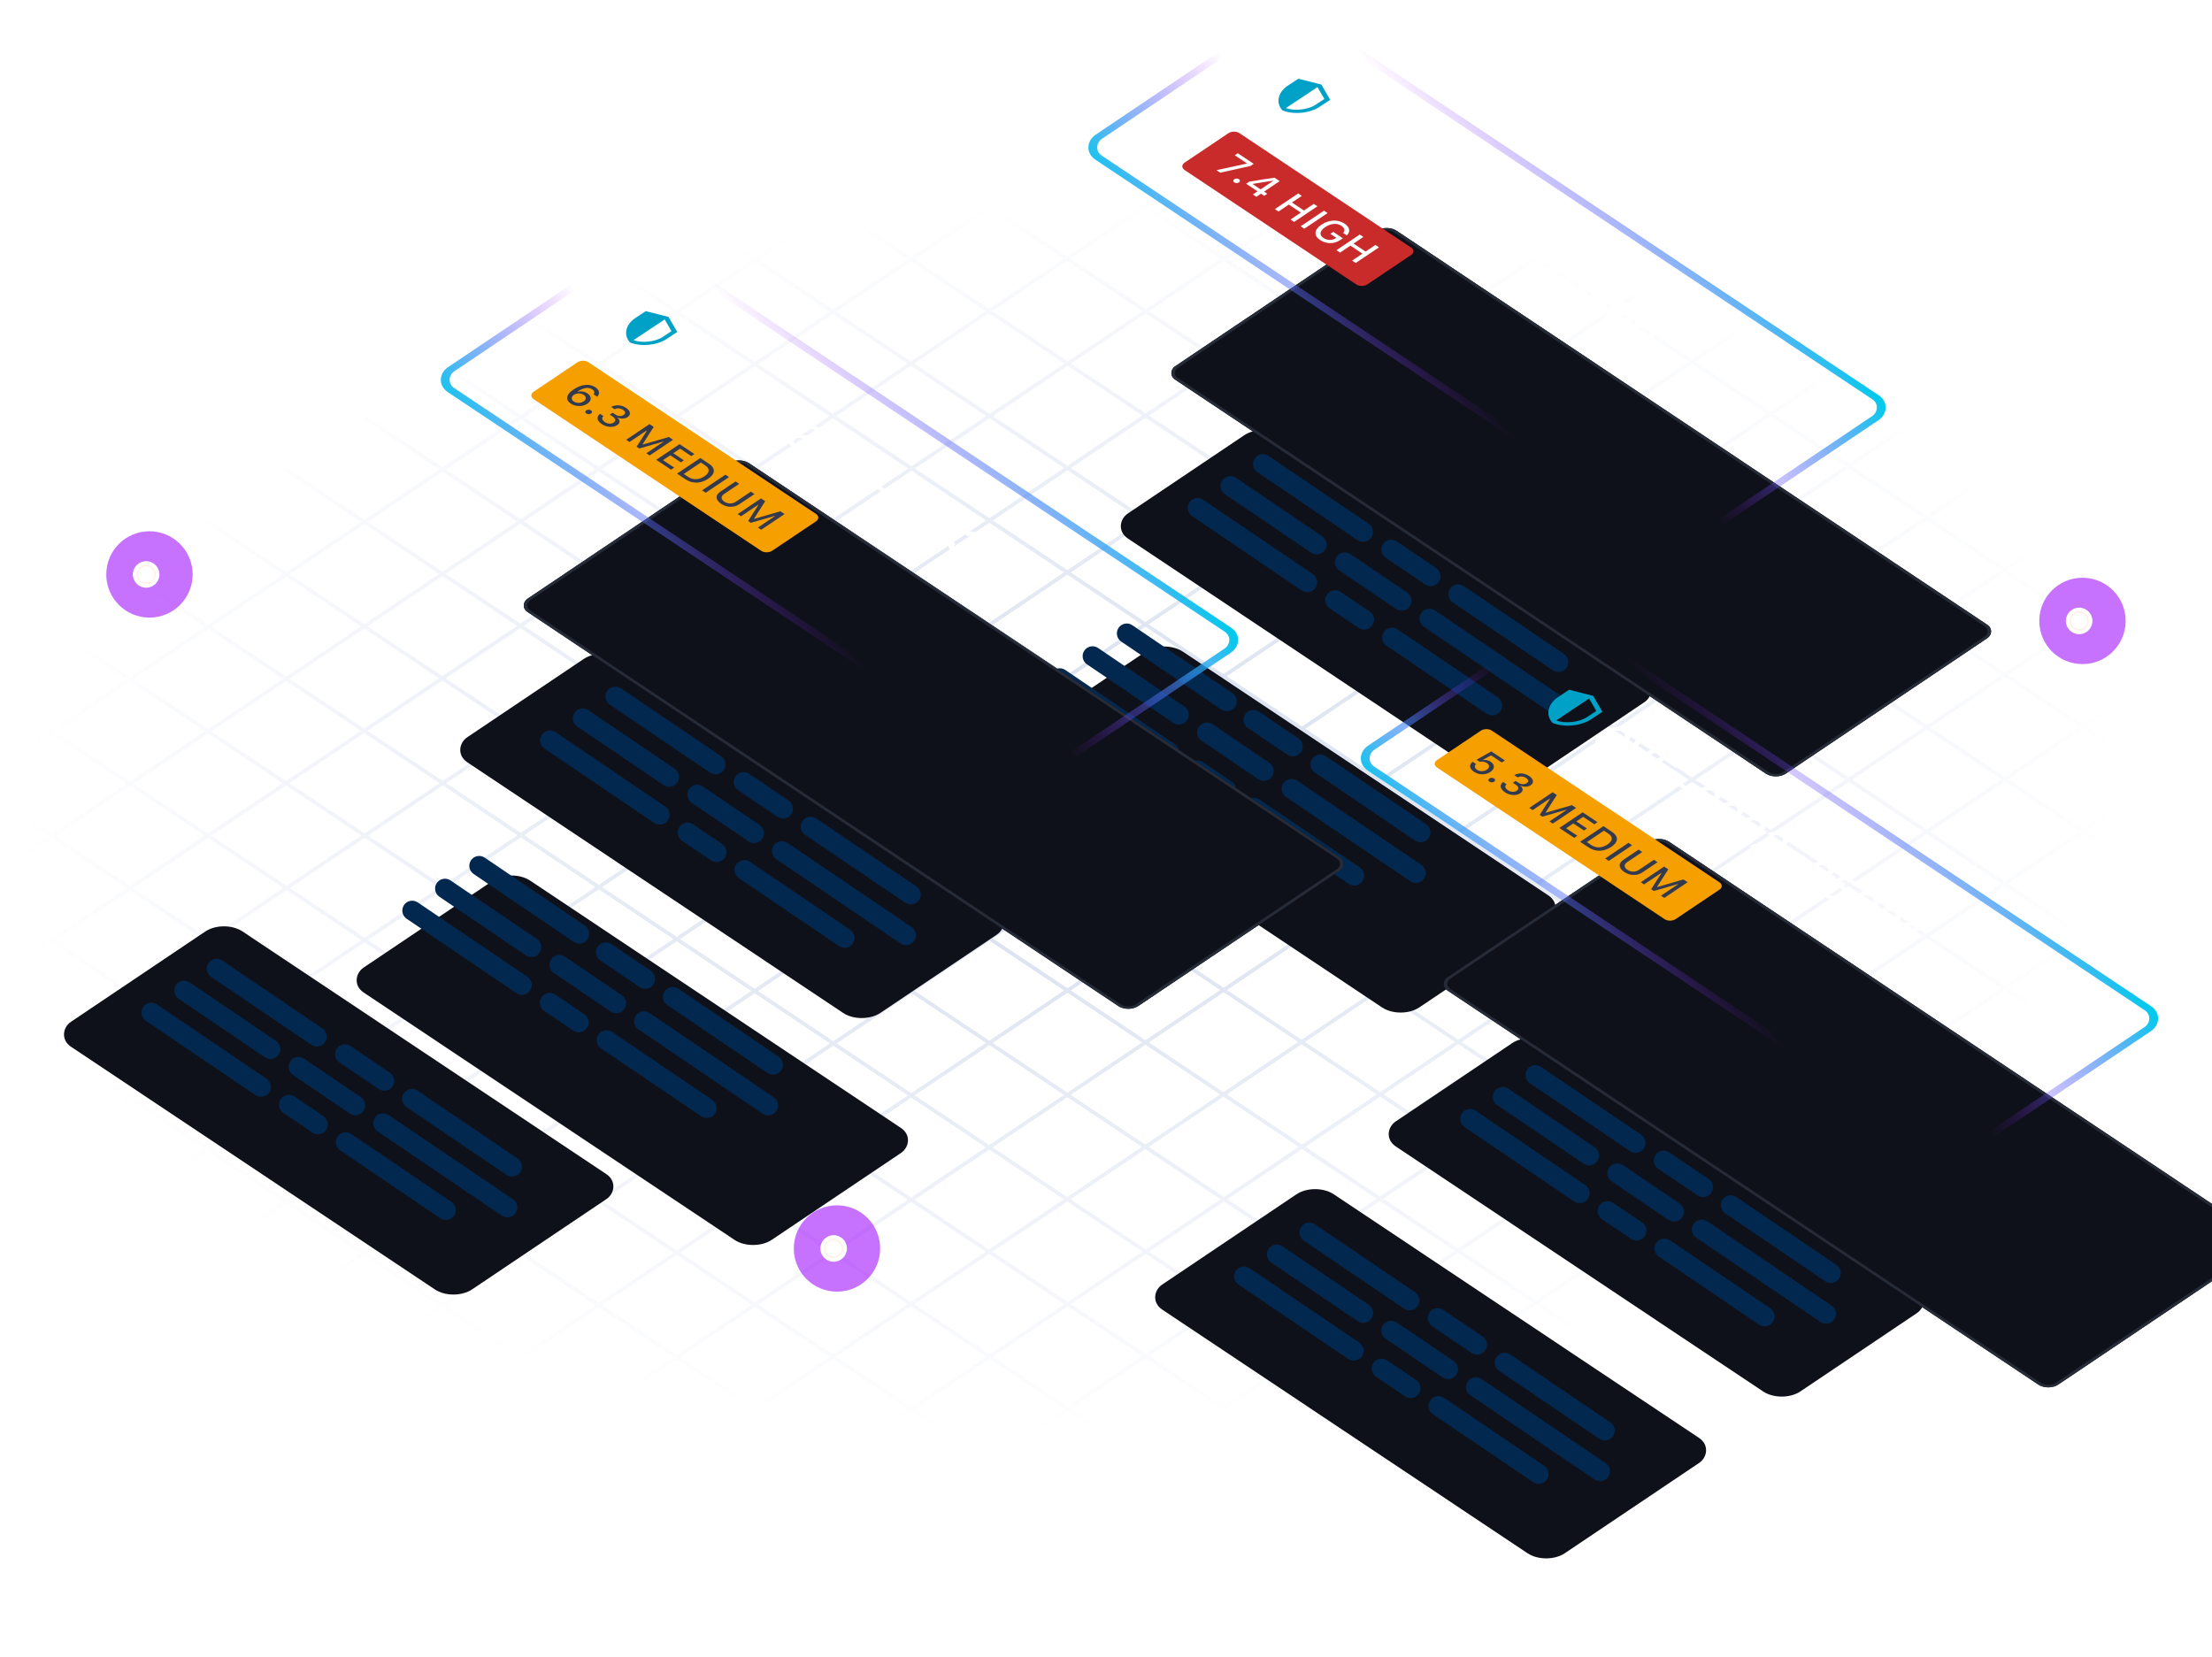<svg width="590" height="442" viewBox="0 0 590 442" fill="none" xmlns="http://www.w3.org/2000/svg">
<g clip-path="url(#clip0_252_3793)">
<path d="M323.307 -12.602L-108.38 277.3M344.102 1.26L-87.585 291.161M364.898 15.121L-66.79 305.023M385.872 29.103L-45.815 319.004M406.667 42.964L-25.02 332.866M427.462 56.826L-4.225 346.728M448.258 70.688L16.571 360.589M469.053 84.549L37.366 374.451M490.027 98.53L58.34 388.432M510.823 112.392L79.136 402.294M531.618 126.254L99.931 416.155M552.413 140.116L120.726 430.017M573.388 154.097L141.701 443.998M594.183 167.959L162.496 457.86M614.978 181.82L183.291 471.722M635.773 195.682L204.086 485.584M656.568 209.544L224.881 499.445M677.543 223.525L245.856 513.426M698.337 237.386L266.65 527.287M719.135 251.25L287.448 541.151M-111.249 251.18L326.167 542.753M-90.414 237.188L347.001 528.761M-69.581 223.197L367.835 514.77M-48.748 209.207L388.668 500.78M-27.915 195.216L409.502 486.789M-7.081 181.225L430.335 472.798M13.752 167.235L451.168 458.808M34.585 153.244L472.001 444.817M55.419 139.253L492.835 430.826M76.252 125.263L513.668 416.836M97.085 111.272L534.501 402.845M117.918 97.281L555.334 388.854M138.752 83.29L576.168 374.864M159.585 69.3L597.001 360.873M180.418 55.309L617.834 346.882M201.251 41.318L638.667 332.891M222.085 27.328L659.501 318.901M242.918 13.337L680.334 304.91M263.751 -0.654L701.167 290.919M284.584 -14.644L722 276.929" stroke="url(#paint0_radial_252_3793)" stroke-opacity="0.5"/>
<g filter="url(#filter0_d_252_3793)">
<g filter="url(#filter1_d_252_3793)">
<rect width="128.3" height="49.395" rx="6" transform="matrix(0.832 0.555 -0.83 0.558 327.843 90.762)" fill="#0F111A"/>
</g>
<path d="M325.68 104.312C326.497 103.108 328.136 102.794 329.341 103.611L356.063 121.734C357.267 122.551 357.582 124.19 356.764 125.395C355.947 126.599 354.308 126.913 353.103 126.096L326.382 107.973C325.177 107.156 324.863 105.517 325.68 104.312Z" fill="#03284F"/>
<path d="M359.906 127.127C360.723 125.923 362.362 125.608 363.567 126.426L374.066 133.546C375.271 134.363 375.585 136.002 374.768 137.207C373.95 138.411 372.311 138.725 371.107 137.908L360.608 130.788C359.403 129.971 359.089 128.332 359.906 127.127Z" fill="#03284F"/>
<path d="M377.768 139.034C378.585 137.829 380.225 137.515 381.429 138.332L408.151 156.455C409.356 157.272 409.67 158.911 408.853 160.116C408.036 161.32 406.397 161.635 405.192 160.818L378.47 142.694C377.265 141.877 376.951 140.238 377.768 139.034Z" fill="#03284F"/>
<path d="M316.987 110.15C317.804 108.945 319.443 108.631 320.648 109.448L343.7 125.082C344.905 125.9 345.219 127.538 344.402 128.743C343.584 129.948 341.945 130.262 340.741 129.445L317.689 113.81C316.484 112.993 316.17 111.354 316.987 110.15Z" fill="#03284F"/>
<path d="M347.511 130.497C348.328 129.292 349.967 128.978 351.172 129.795L366.331 140.076C367.536 140.893 367.85 142.532 367.033 143.737C366.216 144.941 364.577 145.255 363.372 144.438L348.213 134.157C347.008 133.34 346.694 131.701 347.511 130.497Z" fill="#03284F"/>
<path d="M370.074 145.537C370.892 144.332 372.531 144.018 373.735 144.835L406.884 167.317C408.089 168.135 408.403 169.773 407.586 170.978C406.769 172.183 405.13 172.497 403.925 171.68L370.776 149.197C369.571 148.38 369.257 146.741 370.074 145.537Z" fill="#03284F"/>
<path d="M308.249 116.018C309.067 114.813 310.706 114.499 311.91 115.316L341.168 135.159C342.373 135.976 342.687 137.615 341.87 138.82C341.053 140.024 339.413 140.338 338.209 139.521L308.951 119.678C307.746 118.861 307.432 117.222 308.249 116.018Z" fill="#03284F"/>
<path d="M344.94 140.6C345.757 139.395 347.396 139.081 348.601 139.898L356.341 145.148C357.546 145.965 357.86 147.604 357.043 148.808C356.225 150.013 354.586 150.327 353.382 149.51L345.641 144.261C344.437 143.444 344.123 141.805 344.94 140.6Z" fill="#03284F"/>
<path d="M360.102 150.596C360.919 149.392 362.558 149.078 363.763 149.895L390.485 168.018C391.689 168.835 392.004 170.474 391.186 171.679C390.369 172.883 388.73 173.197 387.525 172.38L360.803 154.257C359.599 153.44 359.284 151.801 360.102 150.596Z" fill="#03284F"/>
</g>
<g filter="url(#filter2_d_252_3793)">
<g filter="url(#filter3_d_252_3793)">
<rect width="129.201" height="53.499" rx="6" transform="matrix(0.832 0.555 -0.83 0.558 276.523 124.51)" fill="#0F111A"/>
</g>
<path d="M273.353 139.485C274.17 138.28 275.809 137.966 277.014 138.783L303.736 156.907C304.94 157.724 305.254 159.363 304.437 160.567C303.62 161.772 301.981 162.086 300.776 161.269L274.054 143.146C272.85 142.329 272.535 140.69 273.353 139.485Z" fill="#03284F"/>
<path d="M307.142 162.536C307.959 161.331 309.598 161.017 310.803 161.834L321.302 168.954C322.506 169.772 322.82 171.41 322.003 172.615C321.186 173.82 319.547 174.134 318.342 173.317L307.843 166.196C306.639 165.379 306.325 163.74 307.142 162.536Z" fill="#03284F"/>
<path d="M325.004 174.442C325.821 173.238 327.46 172.924 328.665 173.741L355.387 191.864C356.592 192.681 356.906 194.32 356.089 195.525C355.271 196.729 353.632 197.043 352.428 196.226L325.706 178.103C324.501 177.286 324.187 175.647 325.004 174.442Z" fill="#03284F"/>
<path d="M264.223 145.559C265.04 144.354 266.679 144.04 267.884 144.857L290.936 160.491C292.141 161.308 292.455 162.947 291.638 164.152C290.82 165.356 289.181 165.67 287.977 164.853L264.925 149.219C263.72 148.402 263.406 146.763 264.223 145.559Z" fill="#03284F"/>
<path d="M294.747 165.905C295.564 164.701 297.203 164.387 298.408 165.204L313.567 175.485C314.772 176.302 315.086 177.941 314.269 179.145C313.452 180.35 311.812 180.664 310.608 179.847L295.449 169.566C294.244 168.749 293.93 167.11 294.747 165.905Z" fill="#03284F"/>
<path d="M317.31 180.946C318.127 179.741 319.766 179.427 320.971 180.244L354.12 202.726C355.324 203.543 355.638 205.182 354.821 206.387C354.004 207.591 352.365 207.905 351.16 207.088L318.011 184.606C316.807 183.789 316.492 182.15 317.31 180.946Z" fill="#03284F"/>
<path d="M255.485 151.426C256.302 150.222 257.942 149.907 259.146 150.725L288.404 170.568C289.609 171.385 289.923 173.024 289.106 174.228C288.288 175.433 286.649 175.747 285.445 174.93L256.187 155.087C254.982 154.27 254.668 152.631 255.485 151.426Z" fill="#03284F"/>
<path d="M292.175 176.009C292.992 174.804 294.631 174.49 295.836 175.307L303.576 180.557C304.781 181.374 305.095 183.013 304.278 184.217C303.461 185.422 301.822 185.736 300.617 184.919L292.877 179.669C291.672 178.852 291.358 177.213 292.175 176.009Z" fill="#03284F"/>
<path d="M307.337 186.005C308.154 184.8 309.794 184.486 310.998 185.303L337.72 203.427C338.925 204.244 339.239 205.883 338.422 207.087C337.605 208.292 335.966 208.606 334.761 207.789L308.039 189.666C306.834 188.849 306.52 187.21 307.337 186.005Z" fill="#03284F"/>
</g>
<g filter="url(#filter4_dd_252_3793)">
<rect width="195.779" height="71.161" rx="3.188" transform="matrix(0.832 0.555 -0.83 0.558 344.844 5.786)" fill="#0F111A"/>
<rect x="0.001" y="0.443" width="194.982" height="70.364" rx="2.79" transform="matrix(0.832 0.555 -0.83 0.558 345.212 5.982)" stroke="#262B38" stroke-width="0.797"/>
</g>
<rect x="0.002" y="1.112" width="192.317" height="66.846" rx="5" transform="matrix(0.832 0.555 -0.83 0.558 345.292 1.377)" stroke="url(#paint1_linear_252_3793)" stroke-width="2"/>
<path d="M327.655 35.533C328.467 34.987 329.786 34.985 330.6 35.528L376.382 66.045C377.197 66.588 377.198 67.47 376.386 68.016L364.691 75.869C363.879 76.415 362.56 76.417 361.746 75.874L315.964 45.357C315.15 44.814 315.148 43.932 315.961 43.386L327.655 35.533Z" fill="#C92A2A"/>
<path d="M324.456 45.395L325.471 46.072L333.565 44.265L334.401 43.704L330.156 40.874L329.341 41.421L332.606 43.597L332.538 43.644L324.456 45.395Z" fill="white"/>
<path d="M329.214 48.653C329.573 48.892 330.121 48.889 330.47 48.654C330.823 48.417 330.827 48.05 330.468 47.811C330.11 47.572 329.558 47.573 329.204 47.811C328.855 48.045 328.856 48.414 329.214 48.653Z" fill="white"/>
<path d="M334.175 51.874L335.108 52.496L336.345 51.665L337.204 52.238L338.023 51.688L337.163 51.115L341.326 48.32L339.948 47.402C337.8 47.694 335.415 48.07 333.19 48.467L332.371 49.017L335.412 51.043L334.175 51.874ZM334.101 49.097L334.162 49.057C335.891 48.751 337.862 48.444 339.536 48.216L339.592 48.254L336.226 50.514L334.101 49.097Z" fill="white"/>
<path d="M340.042 55.784L341.009 56.429L343.763 54.58L346.963 56.713L344.21 58.562L345.173 59.205L351.391 55.029L350.427 54.387L347.799 56.152L344.599 54.019L347.227 52.254L346.26 51.609L340.042 55.784Z" fill="white"/>
<path d="M346.92 60.37L347.888 61.014L354.106 56.839L353.138 56.194L346.92 60.37Z" fill="white"/>
<path d="M352.111 64.031C353.743 65.119 355.823 65.139 357.4 64.08L358.171 63.562L355.614 61.857L354.834 62.381L356.437 63.449L356.299 63.542C355.334 64.178 353.996 64.146 352.977 63.467C351.806 62.687 351.994 61.578 353.481 60.58L353.49 60.574C354.955 59.59 356.615 59.451 357.768 60.22C358.624 60.79 358.806 61.465 358.294 62.11L358.264 62.147L359.231 62.792L359.265 62.757C360.243 61.8 360.038 60.591 358.622 59.647C356.877 58.484 354.47 58.592 352.496 59.917L352.488 59.923C350.488 61.266 350.344 62.854 352.111 64.031Z" fill="white"/>
<path d="M356.471 66.736L357.439 67.381L360.192 65.531L363.392 67.665L360.639 69.514L361.602 70.156L367.82 65.98L366.857 65.338L364.228 67.103L361.028 64.97L363.656 63.205L362.689 62.56L356.471 66.736Z" fill="white"/>
<g filter="url(#filter5_d_252_3793)">
<g filter="url(#filter6_d_252_3793)">
<rect width="132.472" height="49.395" rx="6" transform="matrix(0.832 0.555 -0.83 0.558 151.649 150.452)" fill="#0F111A"/>
</g>
<path d="M152.957 166.317C153.775 165.112 155.414 164.798 156.618 165.615L183.34 183.739C184.545 184.556 184.859 186.194 184.042 187.399C183.225 188.604 181.586 188.918 180.381 188.101L153.659 169.977C152.454 169.16 152.14 167.521 152.957 166.317Z" fill="#03284F"/>
<path d="M187.184 189.132C188.001 187.927 189.64 187.613 190.845 188.43L201.343 195.55C202.548 196.367 202.862 198.006 202.045 199.211C201.228 200.416 199.589 200.73 198.384 199.913L187.885 192.792C186.681 191.975 186.366 190.336 187.184 189.132Z" fill="#03284F"/>
<path d="M205.046 201.038C205.863 199.833 207.502 199.519 208.707 200.336L235.429 218.46C236.633 219.277 236.948 220.916 236.13 222.12C235.313 223.325 233.674 223.639 232.469 222.822L205.748 204.699C204.543 203.882 204.229 202.243 205.046 201.038Z" fill="#03284F"/>
<path d="M144.265 172.154C145.082 170.95 146.721 170.636 147.926 171.453L170.978 187.087C172.182 187.904 172.496 189.543 171.679 190.747C170.862 191.952 169.223 192.266 168.018 191.449L144.966 175.815C143.762 174.998 143.447 173.359 144.265 172.154Z" fill="#03284F"/>
<path d="M174.789 192.501C175.606 191.297 177.245 190.982 178.45 191.8L193.609 202.081C194.813 202.898 195.128 204.537 194.31 205.741C193.493 206.946 191.854 207.26 190.649 206.443L175.491 196.162C174.286 195.345 173.972 193.706 174.789 192.501Z" fill="#03284F"/>
<path d="M197.352 207.541C198.169 206.337 199.808 206.022 201.013 206.84L234.162 229.322C235.367 230.139 235.681 231.778 234.864 232.982C234.046 234.187 232.407 234.501 231.203 233.684L198.054 211.202C196.849 210.385 196.535 208.746 197.352 207.541Z" fill="#03284F"/>
<path d="M135.527 178.022C136.344 176.817 137.983 176.503 139.188 177.32L168.446 197.163C169.65 197.98 169.965 199.619 169.147 200.824C168.33 202.029 166.691 202.343 165.486 201.526L136.229 181.682C135.024 180.865 134.71 179.227 135.527 178.022Z" fill="#03284F"/>
<path d="M172.217 202.604C173.034 201.4 174.674 201.086 175.878 201.903L183.618 207.152C184.823 207.969 185.137 209.608 184.32 210.813C183.503 212.017 181.864 212.332 180.659 211.514L172.919 206.265C171.714 205.448 171.4 203.809 172.217 202.604Z" fill="#03284F"/>
<path d="M187.379 212.601C188.196 211.396 189.836 211.082 191.04 211.899L217.762 230.022C218.967 230.84 219.281 232.478 218.464 233.683C217.647 234.888 216.008 235.202 214.803 234.385L188.081 216.261C186.876 215.444 186.562 213.805 187.379 212.601Z" fill="#03284F"/>
</g>
<g filter="url(#filter7_d_252_3793)">
<g filter="url(#filter8_d_252_3793)">
<rect width="130.853" height="53.499" rx="6" transform="matrix(0.832 0.555 -0.83 0.558 102.426 185.598)" fill="#0F111A"/>
</g>
<path d="M100.63 201.489C101.447 200.285 103.086 199.97 104.291 200.788L131.013 218.911C132.218 219.728 132.532 221.367 131.715 222.571C130.898 223.776 129.259 224.09 128.054 223.273L101.332 205.15C100.127 204.333 99.813 202.694 100.63 201.489Z" fill="#03284F"/>
<path d="M134.419 224.54C135.236 223.335 136.876 223.021 138.08 223.838L148.579 230.959C149.784 231.776 150.098 233.415 149.281 234.619C148.464 235.824 146.825 236.138 145.62 235.321L135.121 228.2C133.916 227.383 133.602 225.744 134.419 224.54Z" fill="#03284F"/>
<path d="M152.282 236.446C153.099 235.242 154.738 234.928 155.943 235.745L182.664 253.868C183.869 254.685 184.183 256.324 183.366 257.529C182.549 258.733 180.91 259.047 179.705 258.23L152.983 240.107C151.778 239.29 151.464 237.651 152.282 236.446Z" fill="#03284F"/>
<path d="M91.501 207.563C92.318 206.358 93.957 206.044 95.162 206.861L118.213 222.495C119.418 223.312 119.732 224.951 118.915 226.156C118.098 227.36 116.459 227.675 115.254 226.857L92.202 211.223C90.998 210.406 90.683 208.767 91.501 207.563Z" fill="#03284F"/>
<path d="M122.025 227.91C122.842 226.705 124.481 226.391 125.686 227.208L140.845 237.489C142.049 238.306 142.363 239.945 141.546 241.15C140.729 242.354 139.09 242.668 137.885 241.851L122.726 231.57C121.522 230.753 121.208 229.114 122.025 227.91Z" fill="#03284F"/>
<path d="M144.587 242.95C145.404 241.745 147.043 241.431 148.248 242.248L181.397 264.73C182.602 265.547 182.916 267.186 182.099 268.391C181.282 269.595 179.643 269.91 178.438 269.093L145.289 246.61C144.084 245.793 143.77 244.154 144.587 242.95Z" fill="#03284F"/>
<path d="M82.763 213.43C83.58 212.226 85.219 211.912 86.424 212.729L115.681 232.572C116.886 233.389 117.2 235.028 116.383 236.232C115.566 237.437 113.927 237.751 112.722 236.934L83.465 217.091C82.26 216.274 81.946 214.635 82.763 213.43Z" fill="#03284F"/>
<path d="M119.453 238.013C120.27 236.808 121.909 236.494 123.114 237.311L130.854 242.561C132.059 243.378 132.373 245.017 131.556 246.221C130.738 247.426 129.099 247.74 127.895 246.923L120.154 241.673C118.95 240.856 118.635 239.217 119.453 238.013Z" fill="#03284F"/>
<path d="M134.615 248.009C135.432 246.805 137.071 246.49 138.276 247.308L164.998 265.431C166.202 266.248 166.517 267.887 165.699 269.091C164.882 270.296 163.243 270.61 162.038 269.793L135.317 251.67C134.112 250.853 133.798 249.214 134.615 248.009Z" fill="#03284F"/>
</g>
<g filter="url(#filter9_d_252_3793)">
<g filter="url(#filter10_d_252_3793)">
<rect width="128.613" height="55.122" rx="6" transform="matrix(0.832 0.555 -0.83 0.558 50.712 223.157)" fill="#0F111A"/>
</g>
<path d="M46.611 238.928C47.428 237.723 49.067 237.409 50.272 238.226L76.994 256.35C78.199 257.167 78.513 258.806 77.696 260.01C76.878 261.215 75.239 261.529 74.034 260.712L47.313 242.588C46.108 241.771 45.794 240.133 46.611 238.928Z" fill="#03284F"/>
<path d="M80.838 261.743C81.655 260.538 83.294 260.224 84.499 261.041L94.998 268.161C96.202 268.979 96.516 270.617 95.699 271.822C94.882 273.027 93.243 273.341 92.038 272.524L81.54 265.403C80.335 264.586 80.021 262.947 80.838 261.743Z" fill="#03284F"/>
<path d="M98.7 273.649C99.517 272.445 101.156 272.13 102.361 272.947L129.083 291.071C130.288 291.888 130.602 293.527 129.785 294.731C128.967 295.936 127.328 296.25 126.124 295.433L99.402 277.31C98.197 276.493 97.883 274.854 98.7 273.649Z" fill="#03284F"/>
<path d="M37.918 244.766C38.735 243.561 40.374 243.247 41.579 244.064L64.631 259.698C65.836 260.515 66.15 262.154 65.333 263.359C64.516 264.563 62.877 264.877 61.672 264.06L38.62 248.426C37.415 247.609 37.101 245.97 37.918 244.766Z" fill="#03284F"/>
<path d="M68.442 265.112C69.26 263.908 70.899 263.594 72.103 264.411L87.262 274.692C88.467 275.509 88.781 277.148 87.964 278.352C87.147 279.557 85.508 279.871 84.303 279.054L69.144 268.773C67.939 267.956 67.625 266.317 68.442 265.112Z" fill="#03284F"/>
<path d="M91.006 280.153C91.823 278.948 93.462 278.634 94.667 279.451L127.816 301.933C129.02 302.75 129.335 304.389 128.517 305.594C127.7 306.798 126.061 307.112 124.856 306.295L91.707 283.813C90.503 282.996 90.188 281.357 91.006 280.153Z" fill="#03284F"/>
<path d="M29.18 250.633C29.998 249.429 31.637 249.115 32.842 249.932L62.099 269.775C63.304 270.592 63.618 272.231 62.801 273.435C61.984 274.64 60.345 274.954 59.14 274.137L29.882 254.294C28.677 253.477 28.363 251.838 29.18 250.633Z" fill="#03284F"/>
<path d="M65.871 275.216C66.688 274.011 68.328 273.697 69.532 274.514L77.272 279.764C78.477 280.581 78.791 282.22 77.974 283.424C77.157 284.629 75.518 284.943 74.313 284.126L66.573 278.876C65.368 278.059 65.054 276.42 65.871 275.216Z" fill="#03284F"/>
<path d="M81.033 285.212C81.85 284.007 83.49 283.693 84.694 284.51L111.416 302.634C112.621 303.451 112.935 305.09 112.118 306.294C111.301 307.499 109.662 307.813 108.457 306.996L81.735 288.872C80.53 288.055 80.216 286.416 81.033 285.212Z" fill="#03284F"/>
</g>
<g filter="url(#filter11_dd_252_3793)">
<rect width="195.779" height="71.161" rx="3.188" transform="matrix(0.832 0.555 -0.83 0.558 172.121 67.79)" fill="#0F111A"/>
<rect x="0.001" y="0.443" width="194.982" height="70.364" rx="2.79" transform="matrix(0.832 0.555 -0.83 0.558 172.49 67.986)" stroke="#262B38" stroke-width="0.797"/>
</g>
<path d="M154.021 96.651C154.833 96.106 156.152 96.103 156.966 96.646L217.653 137.099C218.468 137.642 218.469 138.524 217.657 139.069L205.962 146.923C205.15 147.468 203.831 147.471 203.017 146.928L142.33 106.475C141.516 105.932 141.514 105.05 142.327 104.505L154.021 96.651Z" fill="#F59F00"/>
<path d="M152.23 107.654C153.539 108.526 155.398 108.543 156.648 107.704L156.656 107.698C157.846 106.9 157.874 105.742 156.686 104.95C155.835 104.383 154.83 104.307 154.101 104.49L154.019 104.436C154.067 104.404 154.114 104.372 154.166 104.343C155.454 103.541 156.912 103.146 157.961 103.846C158.549 104.237 158.653 104.71 158.352 105.144L158.326 105.184L159.285 105.823L159.328 105.783C160.06 105.014 159.885 104.033 158.784 103.299C157.242 102.271 155.081 102.491 152.979 103.903L152.97 103.909C150.682 105.446 150.978 106.819 152.23 107.654ZM153.076 105.323L153.08 105.32C153.83 104.817 154.943 104.832 155.69 105.33C156.446 105.834 156.439 106.567 155.676 107.079L155.667 107.085C154.922 107.586 153.761 107.591 153.032 107.104C152.297 106.615 152.318 105.833 153.076 105.323Z" fill="#343A4D"/>
<path d="M156.388 110.31C156.746 110.549 157.294 110.545 157.643 110.311C157.996 110.073 158 109.707 157.641 109.468C157.283 109.229 156.731 109.23 156.377 109.467C156.028 109.702 156.029 110.071 156.388 110.31Z" fill="#343A4D"/>
<path d="M160.524 113.136C161.845 114.017 163.55 114.127 164.618 113.409L164.627 113.403C165.497 112.819 165.436 112.04 164.602 111.374L164.623 111.36C165.543 111.76 166.613 111.781 167.384 111.263L167.393 111.257C168.354 110.612 168.205 109.625 166.966 108.799C165.748 107.987 164.225 107.9 163.083 108.54L163.031 108.569L163.938 109.173L163.985 109.147C164.632 108.794 165.482 108.87 166.173 109.331C166.877 109.8 166.93 110.308 166.326 110.713L166.318 110.719C165.74 111.107 164.839 111.065 164.126 110.59L163.396 110.104L162.646 110.607L163.406 111.114C164.236 111.667 164.353 112.27 163.651 112.741L163.642 112.747C163.03 113.158 162.09 113.102 161.33 112.595C160.556 112.08 160.43 111.465 160.934 111.046L160.973 111.014L160.049 110.398L160.001 110.436C159.054 111.182 159.194 112.25 160.524 113.136Z" fill="#343A4D"/>
<path d="M167.025 117.314L167.906 117.901L172.469 114.837L172.538 114.883L169.802 119.165L170.519 119.643L176.914 117.799L176.978 117.843L172.415 120.907L173.296 121.494L179.514 117.319L178.4 116.576L171.453 118.582L171.384 118.536L174.357 113.881L173.243 113.138L167.025 117.314Z" fill="#343A4D"/>
<path d="M175.044 122.659L179 125.297L179.832 124.738L176.843 122.746L178.778 121.446L181.607 123.332L182.408 122.794L179.579 120.908L181.398 119.687L184.386 121.679L185.218 121.121L181.262 118.484L175.044 122.659Z" fill="#343A4D"/>
<path d="M180.584 126.352L182.834 127.852C184.691 129.09 186.913 129.037 188.886 127.712L188.895 127.706C190.847 126.395 190.9 124.909 189.052 123.676L186.802 122.176L180.584 126.352ZM182.383 126.438L186.937 123.38L188.112 124.163C189.403 125.024 189.328 126.098 187.897 127.058L187.888 127.064C186.445 128.033 184.862 128.091 183.557 127.222L182.383 126.438Z" fill="#343A4D"/>
<path d="M187.264 130.805L188.231 131.45L194.449 127.274L193.482 126.629L187.264 130.805Z" fill="#343A4D"/>
<path d="M192.346 134.394C193.914 135.439 195.795 135.454 197.161 134.536L201.237 131.799L200.27 131.154L196.266 133.842C195.366 134.447 194.192 134.484 193.199 133.821C192.206 133.159 192.252 132.371 193.152 131.766L197.156 129.078L196.188 128.433L192.112 131.171C190.746 132.088 190.782 133.352 192.346 134.394Z" fill="#343A4D"/>
<path d="M196.762 137.137L197.644 137.724L202.207 134.659L202.276 134.705L199.54 138.988L200.256 139.466L206.651 137.622L206.716 137.665L202.152 140.729L203.034 141.317L209.252 137.141L208.137 136.398L201.191 138.405L201.122 138.359L204.095 133.704L202.98 132.961L196.762 137.137Z" fill="#343A4D"/>
<rect x="0.002" y="1.112" width="192.317" height="66.846" rx="5" transform="matrix(0.832 0.555 -0.83 0.558 172.569 63.381)" stroke="url(#paint2_linear_252_3793)" stroke-width="2"/>
<path d="M177.844 90.411C175.257 92.131 171.044 92.556 168.045 91.355C166.222 89.373 166.847 86.58 169.434 84.86L172.231 83L178.301 84.536L180.642 88.551L177.844 90.411ZM168.978 90.735C171.196 91.582 174.794 91.201 176.807 89.862L179.101 88.337L177.285 85.211L168.978 90.735Z" fill="#00A1C7"/>
<path d="M181.542 98.036C180.57 97.394 180.719 96.624 181.971 95.792L183.325 94.891C184.577 94.059 185.738 93.957 186.696 94.59C187.484 95.11 187.441 95.853 186.578 96.453L187.769 97.24C189.336 96.172 189.334 94.93 187.773 93.899C186.071 92.776 183.982 92.844 182.109 94.089L180.755 94.989C178.882 96.235 178.787 97.619 180.489 98.742C182.021 99.754 183.955 99.776 185.445 98.785L184.253 97.999C183.384 98.557 182.355 98.572 181.542 98.036Z" fill="white"/>
<path d="M187.913 101.829L187.864 101.797L192.044 96.904L190.789 96.076L185.951 102.161L187.303 103.053L196.47 99.826L195.293 99.049L187.913 101.829Z" fill="white"/>
<path d="M196.07 107.483L192.933 105.412L194.981 104.051L197.938 106.002L198.894 105.367L195.937 103.415L197.887 102.118L201.025 104.188L202.048 103.508L197.734 100.66L190.732 105.316L195.046 108.164L196.07 107.483Z" fill="white"/>
<path d="M204.116 110.704L205.135 110.026L199.989 106.63L198.97 107.307L204.116 110.704Z" fill="white"/>
<path d="M207.642 109.919L207.613 109.938L208.717 110.667L208.751 110.644C209.483 110.157 210.465 110.155 211.209 110.647C211.938 111.128 211.983 111.736 211.314 112.182C210.809 112.517 210.202 112.605 208.297 112.641L203.566 112.713L202.755 113.252L207.502 116.385L208.502 115.72L205.375 113.656L205.462 113.598L208.454 113.574C210.782 113.56 211.782 113.391 212.529 112.894C213.723 112.1 213.595 110.942 212.209 110.027C210.813 109.106 208.937 109.057 207.642 109.919Z" fill="white"/>
<path d="M211.112 118.966C212.731 120.035 214.951 119.764 217.295 118.206C219.634 116.651 220.034 115.179 218.415 114.11C216.79 113.038 214.57 113.309 212.232 114.864C209.888 116.423 209.487 117.894 211.112 118.966ZM213.384 115.625C215.121 114.47 216.535 114.168 217.434 114.762C218.028 115.154 218.034 115.698 217.457 116.358L212.977 115.909C213.103 115.819 213.239 115.722 213.384 115.625ZM212.092 118.315C211.494 117.92 211.493 117.379 212.065 116.722L216.545 117.164C216.419 117.255 216.283 117.352 216.142 117.445C214.4 118.604 212.987 118.905 212.092 118.315Z" fill="white"/>
<path d="M219.957 118.047L219.928 118.066L221.032 118.795L221.066 118.772C221.798 118.285 222.78 118.284 223.524 118.775C224.253 119.256 224.298 119.864 223.629 120.31C223.124 120.645 222.517 120.733 220.612 120.769L215.881 120.841L215.07 121.38L219.817 124.513L220.817 123.848L217.69 121.784L217.777 121.726L220.77 121.702C223.097 121.688 224.097 121.519 224.844 121.022C226.038 120.228 225.91 119.07 224.524 118.155C223.128 117.234 221.252 117.185 219.957 118.047Z" fill="white"/>
<path d="M226.114 122.111L226.085 122.13L227.189 122.859L227.223 122.836C227.956 122.349 228.937 122.348 229.681 122.839C230.411 123.32 230.456 123.928 229.786 124.374C229.281 124.709 228.674 124.797 226.77 124.833L222.038 124.905L221.228 125.444L225.975 128.577L226.974 127.912L223.847 125.848L223.934 125.79L226.927 125.766C229.254 125.752 230.255 125.583 231.002 125.086C232.196 124.292 232.067 123.134 230.681 122.219C229.285 121.298 227.41 121.249 226.114 122.111Z" fill="white"/>
<path d="M234.904 131.024L235.923 130.346L230.777 126.95L229.758 127.628L234.904 131.024Z" fill="white"/>
<path d="M238.429 130.239L238.4 130.258L239.504 130.987L239.538 130.965C240.271 130.477 241.252 130.476 241.996 130.967C242.726 131.448 242.771 132.057 242.101 132.502C241.596 132.837 240.989 132.925 239.085 132.961L234.353 133.033L233.543 133.572L238.29 136.705L239.289 136.04L236.162 133.976L236.249 133.918L239.242 133.894C241.569 133.88 242.57 133.711 243.317 133.214C244.511 132.421 244.382 131.262 242.996 130.347C241.6 129.426 239.725 129.378 238.429 130.239Z" fill="white"/>
<path d="M241.855 139.245C243.363 140.24 245.355 140.256 246.82 139.282C248.189 138.372 248.24 137.145 246.942 136.288C246.3 135.864 245.546 135.676 244.803 135.751L244.72 135.697L246.929 134.454L250.105 136.55L251.104 135.885L246.994 133.173L242.646 135.613L243.774 136.358C244.493 136.228 245.168 136.359 245.723 136.725C246.53 137.258 246.512 137.998 245.668 138.559C244.828 139.118 243.721 139.132 242.908 138.596C242.189 138.121 242.076 137.474 242.629 137.004L241.491 136.252C240.307 137.11 240.455 138.32 241.855 139.245Z" fill="white"/>
<path d="M250.356 138.439C249.06 139.3 249.028 140.527 250.278 141.352C250.716 141.64 251.343 141.823 251.858 141.796L251.921 141.87C251.771 141.906 251.615 141.925 251.197 141.971L246.923 142.397L248.256 143.276C248.542 143.26 251.413 142.968 251.826 142.907C253.531 142.707 254.589 142.39 255.409 141.845C256.884 140.864 256.853 139.487 255.345 138.491C253.881 137.525 251.758 137.506 250.356 138.439ZM254.355 139.162C255.158 139.692 255.154 140.487 254.354 141.02C253.553 141.552 252.353 141.557 251.55 141.028C250.753 140.501 250.756 139.706 251.557 139.174C252.358 138.641 253.558 138.636 254.355 139.162Z" fill="white"/>
<path d="M256.648 144.656L257.47 145.198C258.341 145.773 258.449 146.442 257.745 146.91C257.056 147.368 256.075 147.299 255.214 146.731C254.406 146.198 254.279 145.554 254.881 145.077L253.786 144.355C252.583 145.239 252.765 146.445 254.238 147.418C255.741 148.41 257.641 148.539 258.859 147.729C259.801 147.103 259.867 146.311 259.04 145.611L259.123 145.556C260.056 145.947 261.125 145.849 261.954 145.297C263.041 144.574 262.855 143.454 261.498 142.559C260.087 141.628 258.401 141.55 257.062 142.351L258.137 143.06C258.865 142.647 259.764 142.687 260.498 143.172C261.233 143.657 261.306 144.245 260.666 144.671C260.021 145.101 259.083 145.067 258.348 144.582L257.551 144.055L256.648 144.656Z" fill="white"/>
<path d="M258.708 150.181L259.948 151L268.991 149.021L270 148.35L265.127 145.134L264.132 145.795L267.814 148.225L267.741 148.274L258.708 150.181Z" fill="white"/>
<path d="M351.968 28.492C349.351 30.231 345.09 30.66 342.057 29.447C340.213 27.443 340.845 24.619 343.462 22.88L346.291 21L352.43 22.552L354.797 26.612L351.968 28.492ZM343 28.82C345.244 29.675 348.883 29.291 350.919 27.937L353.239 26.396L351.402 23.235L343 28.82Z" fill="#00A1C7"/>
<path d="M355.708 36.2C354.724 35.551 354.875 34.773 356.142 33.932L357.511 33.022C358.777 32.18 359.951 32.077 360.921 32.716C361.717 33.242 361.675 33.994 360.801 34.6L362.006 35.396C363.591 34.316 363.589 33.06 362.01 32.018C360.288 30.883 358.176 30.951 356.281 32.21L354.912 33.12C353.017 34.38 352.922 35.779 354.643 36.914C356.193 37.937 358.149 37.959 359.655 36.958L358.45 36.163C357.572 36.727 356.53 36.742 355.708 36.2Z" fill="white"/>
<path d="M362.152 40.035L362.103 40.003L366.33 35.056L365.06 34.219L360.167 40.37L361.535 41.272L370.806 38.01L369.616 37.224L362.152 40.035Z" fill="white"/>
<path d="M370.402 45.751L367.229 43.657L369.3 42.281L372.291 44.254L373.258 43.611L370.267 41.638L372.24 40.327L375.413 42.42L376.449 41.732L372.085 38.853L365.003 43.56L369.366 46.439L370.402 45.751Z" fill="white"/>
<path d="M378.54 49.007L379.57 48.322L374.366 44.888L373.335 45.573L378.54 49.007Z" fill="white"/>
<path d="M382.106 48.213L382.076 48.233L383.193 48.969L383.227 48.947C383.968 48.454 384.961 48.452 385.713 48.949C386.451 49.436 386.497 50.051 385.819 50.501C385.309 50.84 384.695 50.929 382.769 50.965L377.983 51.038L377.163 51.583L381.965 54.75L382.976 54.078L379.813 51.991L379.901 51.933L382.928 51.908C385.281 51.894 386.293 51.723 387.049 51.221C388.256 50.419 388.127 49.247 386.725 48.322C385.313 47.391 383.416 47.342 382.106 48.213Z" fill="white"/>
<path d="M385.615 57.36C387.253 58.44 389.498 58.166 391.869 56.591C394.234 55.019 394.64 53.531 393.002 52.45C391.359 51.367 389.113 51.64 386.748 53.213C384.377 54.788 383.972 56.276 385.615 57.36ZM387.914 53.982C389.671 52.814 391.1 52.509 392.01 53.109C392.61 53.505 392.616 54.055 392.033 54.723L387.501 54.269C387.629 54.178 387.766 54.08 387.914 53.982ZM386.606 56.701C386.001 56.302 386 55.755 386.579 55.09L391.11 55.538C390.983 55.629 390.845 55.727 390.703 55.822C388.941 56.993 387.512 57.298 386.606 56.701Z" fill="white"/>
<path d="M394.561 56.43L394.532 56.45L395.648 57.187L395.683 57.164C396.424 56.671 397.416 56.669 398.169 57.166C398.907 57.653 398.952 58.268 398.275 58.718C397.765 59.057 397.15 59.146 395.224 59.182L390.439 59.255L389.619 59.8L394.42 62.967L395.431 62.295L392.268 60.208L392.356 60.15L395.383 60.125C397.737 60.111 398.749 59.94 399.505 59.438C400.712 58.636 400.582 57.464 399.18 56.539C397.768 55.608 395.872 55.559 394.561 56.43Z" fill="white"/>
<path d="M400.789 60.539L400.76 60.558L401.876 61.295L401.911 61.272C402.652 60.78 403.644 60.778 404.397 61.274C405.135 61.761 405.18 62.376 404.503 62.826C403.992 63.166 403.378 63.254 401.452 63.29L396.666 63.363L395.847 63.908L400.648 67.076L401.659 66.403L398.496 64.317L398.584 64.258L401.611 64.233C403.965 64.22 404.977 64.049 405.732 63.546C406.94 62.744 406.81 61.573 405.408 60.648C403.996 59.717 402.099 59.668 400.789 60.539Z" fill="white"/>
<path d="M409.679 69.549L410.709 68.864L405.505 65.431L404.474 66.116L409.679 69.549Z" fill="white"/>
<path d="M413.245 68.756L413.215 68.775L414.332 69.512L414.366 69.489C415.107 68.997 416.1 68.995 416.852 69.491C417.59 69.978 417.636 70.593 416.958 71.043C416.448 71.382 415.834 71.471 413.908 71.507L409.122 71.58L408.302 72.125L413.104 75.293L414.115 74.621L410.952 72.534L411.04 72.475L414.067 72.45C416.42 72.437 417.432 72.266 418.188 71.763C419.395 70.961 419.266 69.79 417.864 68.865C416.452 67.934 414.555 67.885 413.245 68.756Z" fill="white"/>
<path d="M416.71 77.86C418.235 78.866 420.249 78.882 421.732 77.897C423.116 76.977 423.167 75.737 421.854 74.871C421.205 74.442 420.443 74.252 419.691 74.328L419.607 74.273L421.841 73.016L425.053 75.135L426.064 74.464L421.908 71.721L417.509 74.189L418.65 74.941C419.377 74.81 420.061 74.942 420.621 75.312C421.438 75.851 421.42 76.599 420.566 77.167C419.717 77.731 418.596 77.746 417.775 77.204C417.047 76.724 416.933 76.07 417.492 75.594L416.341 74.835C415.143 75.702 415.293 76.925 416.71 77.86Z" fill="white"/>
<path d="M425.307 77.045C423.997 77.916 423.965 79.156 425.229 79.99C425.672 80.282 426.306 80.466 426.826 80.439L426.891 80.514C426.738 80.55 426.581 80.57 426.159 80.616L421.835 81.046L423.183 81.936C423.473 81.919 426.376 81.624 426.794 81.562C428.518 81.36 429.589 81.04 430.418 80.488C431.91 79.497 431.879 78.104 430.354 77.098C428.873 76.121 426.726 76.102 425.307 77.045ZM429.352 77.777C430.164 78.312 430.161 79.116 429.351 79.654C428.541 80.192 427.327 80.198 426.516 79.662C425.709 79.13 425.712 78.326 426.522 77.788C427.332 77.25 428.546 77.244 429.352 77.777Z" fill="white"/>
<path d="M429.21 86.119C430.848 87.2 433.093 86.926 435.463 85.35C437.829 83.778 438.234 82.291 436.596 81.21C434.953 80.126 432.708 80.4 430.342 81.972C427.972 83.548 427.567 85.035 429.21 86.119ZM431.508 82.741C433.265 81.573 434.695 81.269 435.605 81.869C436.205 82.265 436.211 82.815 435.627 83.483L431.096 83.028C431.224 82.937 431.361 82.839 431.508 82.741ZM430.201 85.46C429.596 85.061 429.595 84.514 430.174 83.85L434.705 84.298C434.577 84.389 434.44 84.487 434.297 84.581C432.536 85.752 431.106 86.057 430.201 85.46Z" fill="white"/>
<path d="M440.543 90.307C441.843 89.442 441.876 88.19 440.621 87.362C440.174 87.067 439.525 86.879 439.009 86.903L438.94 86.832C439.092 86.795 439.161 86.782 439.672 86.729L444 86.296L442.647 85.403C442.348 85.427 439.444 85.721 439.036 85.777C437.341 85.978 436.276 86.302 435.432 86.864C433.94 87.855 433.967 89.244 435.492 90.25C436.972 91.227 439.12 91.253 440.543 90.307ZM436.488 89.575C435.681 89.043 435.68 88.236 436.489 87.698C437.299 87.16 438.518 87.158 439.325 87.69C440.131 88.222 440.133 89.029 439.323 89.567C438.513 90.105 437.295 90.107 436.488 89.575Z" fill="white"/>
<g filter="url(#filter12_d_252_3793)">
<g filter="url(#filter13_d_252_3793)">
<rect width="129.76" height="49.395" rx="6" transform="matrix(0.832 0.555 -0.83 0.558 399.295 252.934)" fill="#0F111A"/>
</g>
<path d="M398.347 267.294C399.164 266.09 400.803 265.776 402.008 266.593L428.729 284.716C429.934 285.533 430.248 287.172 429.431 288.377C428.614 289.581 426.975 289.895 425.77 289.078L399.048 270.955C397.844 270.138 397.529 268.499 398.347 267.294Z" fill="#03284F"/>
<path d="M432.573 290.109C433.39 288.904 435.029 288.59 436.234 289.407L446.733 296.528C447.937 297.345 448.252 298.984 447.434 300.188C446.617 301.393 444.978 301.707 443.773 300.89L433.275 293.77C432.07 292.953 431.756 291.314 432.573 290.109Z" fill="#03284F"/>
<path d="M450.435 302.016C451.252 300.811 452.891 300.497 454.096 301.314L480.818 319.437C482.023 320.254 482.337 321.893 481.52 323.098C480.702 324.302 479.063 324.617 477.859 323.799L451.137 305.676C449.932 304.859 449.618 303.22 450.435 302.016Z" fill="#03284F"/>
<path d="M389.654 273.132C390.471 271.927 392.11 271.613 393.315 272.43L416.367 288.064C417.571 288.881 417.886 290.52 417.068 291.725C416.251 292.929 414.612 293.244 413.407 292.427L390.356 276.792C389.151 275.975 388.837 274.336 389.654 273.132Z" fill="#03284F"/>
<path d="M420.178 293.479C420.995 292.274 422.634 291.96 423.839 292.777L438.998 303.058C440.203 303.875 440.517 305.514 439.7 306.719C438.882 307.923 437.243 308.237 436.039 307.42L420.88 297.139C419.675 296.322 419.361 294.683 420.178 293.479Z" fill="#03284F"/>
<path d="M442.741 308.519C443.558 307.314 445.197 307 446.402 307.817L479.551 330.299C480.756 331.116 481.07 332.755 480.253 333.96C479.436 335.165 477.797 335.479 476.592 334.662L443.443 312.179C442.238 311.362 441.924 309.723 442.741 308.519Z" fill="#03284F"/>
<path d="M380.916 278.999C381.733 277.795 383.372 277.481 384.577 278.298L413.835 298.141C415.04 298.958 415.354 300.597 414.537 301.801C413.719 303.006 412.08 303.32 410.876 302.503L381.618 282.66C380.413 281.843 380.099 280.204 380.916 278.999Z" fill="#03284F"/>
<path d="M417.606 303.582C418.424 302.377 420.063 302.063 421.267 302.88L429.008 308.13C430.212 308.947 430.527 310.586 429.709 311.79C428.892 312.995 427.253 313.309 426.048 312.492L418.308 307.243C417.103 306.425 416.789 304.787 417.606 303.582Z" fill="#03284F"/>
<path d="M432.768 313.578C433.586 312.374 435.225 312.06 436.429 312.877L463.151 331C464.356 331.817 464.67 333.456 463.853 334.661C463.036 335.865 461.397 336.179 460.192 335.362L433.47 317.239C432.265 316.422 431.951 314.783 432.768 313.578Z" fill="#03284F"/>
</g>
<g filter="url(#filter14_d_252_3793)">
<g filter="url(#filter15_d_252_3793)">
<rect width="129.107" height="55.122" rx="6" transform="matrix(0.832 0.555 -0.83 0.558 341.757 293.264)" fill="#0F111A"/>
</g>
<path d="M338.066 309.31C338.883 308.105 340.522 307.791 341.727 308.608L368.449 326.731C369.654 327.548 369.968 329.187 369.151 330.392C368.334 331.596 366.695 331.91 365.49 331.093L338.768 312.97C337.563 312.153 337.249 310.514 338.066 309.31Z" fill="#03284F"/>
<path d="M372.293 332.124C373.11 330.92 374.749 330.605 375.954 331.423L386.453 338.543C387.658 339.36 387.972 340.999 387.155 342.204C386.337 343.408 384.698 343.722 383.494 342.905L372.995 335.785C371.79 334.968 371.476 333.329 372.293 332.124Z" fill="#03284F"/>
<path d="M390.155 344.031C390.972 342.826 392.612 342.512 393.816 343.329L420.538 361.452C421.743 362.269 422.057 363.908 421.24 365.113C420.423 366.318 418.784 366.632 417.579 365.815L390.857 347.691C389.652 346.874 389.338 345.235 390.155 344.031Z" fill="#03284F"/>
<path d="M329.373 315.147C330.191 313.943 331.83 313.628 333.034 314.446L356.086 330.08C357.291 330.897 357.605 332.536 356.788 333.74C355.971 334.945 354.332 335.259 353.127 334.442L330.075 318.808C328.87 317.991 328.556 316.352 329.373 315.147Z" fill="#03284F"/>
<path d="M359.898 335.494C360.715 334.289 362.354 333.975 363.559 334.792L378.717 345.073C379.922 345.891 380.236 347.529 379.419 348.734C378.602 349.939 376.963 350.253 375.758 349.436L360.599 339.155C359.395 338.338 359.08 336.699 359.898 335.494Z" fill="#03284F"/>
<path d="M382.461 350.534C383.278 349.33 384.917 349.015 386.122 349.832L419.271 372.315C420.476 373.132 420.79 374.771 419.973 375.975C419.155 377.18 417.516 377.494 416.312 376.677L383.163 354.195C381.958 353.378 381.644 351.739 382.461 350.534Z" fill="#03284F"/>
<path d="M320.636 321.015C321.453 319.81 323.092 319.496 324.297 320.313L353.554 340.156C354.759 340.973 355.073 342.612 354.256 343.817C353.439 345.021 351.8 345.336 350.595 344.519L321.337 324.675C320.133 323.858 319.818 322.219 320.636 321.015Z" fill="#03284F"/>
<path d="M357.326 345.597C358.144 344.393 359.783 344.079 360.987 344.896L368.728 350.145C369.932 350.962 370.246 352.601 369.429 353.806C368.612 355.01 366.973 355.324 365.768 354.507L358.028 349.258C356.823 348.441 356.509 346.802 357.326 345.597Z" fill="#03284F"/>
<path d="M372.489 355.593C373.306 354.389 374.945 354.075 376.15 354.892L402.871 373.015C404.076 373.832 404.39 375.471 403.573 376.676C402.756 377.88 401.117 378.194 399.912 377.377L373.19 359.254C371.986 358.437 371.671 356.798 372.489 355.593Z" fill="#03284F"/>
</g>
<g filter="url(#filter16_dd_252_3793)">
<rect width="195.779" height="71.161" rx="3.188" transform="matrix(0.832 0.555 -0.83 0.558 417.511 168.768)" fill="#0F111A"/>
<rect x="0.001" y="0.443" width="194.982" height="70.364" rx="2.79" transform="matrix(0.832 0.555 -0.83 0.558 417.879 168.964)" stroke="#262B38" stroke-width="0.797"/>
</g>
<path d="M424.446 191.848C421.715 193.67 417.268 194.12 414.103 192.848C412.178 190.749 412.838 187.792 415.569 185.97L418.521 184L424.928 185.626L427.398 189.879L424.446 191.848ZM415.087 192.192C417.429 193.088 421.226 192.685 423.351 191.267L425.772 189.652L423.855 186.342L415.087 192.192Z" fill="#00A1C7"/>
<path d="M427.798 198.716C426.844 198.084 426.99 197.326 428.219 196.506L429.548 195.62C430.777 194.8 431.916 194.699 432.857 195.322C433.63 195.834 433.588 196.567 432.741 197.158L433.91 197.932C435.449 196.881 435.446 195.657 433.914 194.642C432.243 193.536 430.193 193.603 428.354 194.829L427.025 195.716C425.187 196.942 425.094 198.306 426.765 199.412C428.269 200.408 430.166 200.43 431.629 199.455L430.459 198.68C429.606 199.23 428.596 199.244 427.798 198.716Z" fill="white"/>
<path d="M434.052 202.452L434.004 202.42L438.106 197.602L436.874 196.786L432.126 202.779L433.453 203.658L442.45 200.479L441.295 199.714L434.052 202.452Z" fill="white"/>
<path d="M442.058 208.02L438.979 205.981L440.989 204.64L443.891 206.562L444.83 205.936L441.927 204.014L443.842 202.737L446.921 204.776L447.926 204.105L443.691 201.301L436.818 205.886L441.053 208.691L442.058 208.02Z" fill="white"/>
<path d="M449.955 211.192L450.956 210.525L445.905 207.18L444.904 207.847L449.955 211.192Z" fill="white"/>
<path d="M453.416 210.419L453.387 210.438L454.471 211.156L454.504 211.134C455.224 210.654 456.187 210.652 456.917 211.136C457.633 211.61 457.677 212.209 457.02 212.648C456.525 212.978 455.929 213.065 454.06 213.1L449.415 213.171L448.62 213.702L453.279 216.788L454.26 216.133L451.191 214.1L451.276 214.043L454.214 214.019C456.498 214.005 457.48 213.839 458.213 213.35C459.385 212.568 459.259 211.427 457.898 210.526C456.528 209.618 454.688 209.571 453.416 210.419Z" fill="white"/>
<path d="M456.822 219.33C458.411 220.383 460.59 220.116 462.891 218.581C465.186 217.049 465.58 215.6 463.99 214.547C462.396 213.491 460.217 213.758 457.921 215.29C455.62 216.825 455.227 218.274 456.822 219.33ZM459.052 216.039C460.758 214.901 462.145 214.604 463.028 215.189C463.61 215.575 463.616 216.111 463.05 216.761L458.652 216.319C458.776 216.23 458.91 216.134 459.052 216.039ZM457.784 218.688C457.197 218.299 457.196 217.767 457.757 217.119L462.155 217.555C462.031 217.644 461.897 217.74 461.759 217.832C460.049 218.973 458.662 219.27 457.784 218.688Z" fill="white"/>
<path d="M465.504 218.424L465.475 218.444L466.559 219.161L466.592 219.139C467.311 218.659 468.275 218.657 469.005 219.141C469.721 219.615 469.765 220.214 469.108 220.653C468.612 220.983 468.016 221.07 466.147 221.105L461.503 221.176L460.707 221.707L465.367 224.793L466.348 224.138L463.278 222.105L463.364 222.048L466.301 222.024C468.585 222.01 469.568 221.844 470.301 221.355C471.473 220.573 471.347 219.432 469.986 218.531C468.616 217.624 466.775 217.576 465.504 218.424Z" fill="white"/>
<path d="M471.547 222.427L471.519 222.446L472.603 223.164L472.636 223.141C473.355 222.662 474.318 222.66 475.049 223.144C475.765 223.618 475.809 224.217 475.152 224.655C474.656 224.986 474.06 225.073 472.191 225.107L467.547 225.179L466.751 225.709L471.411 228.795L472.392 228.14L469.322 226.108L469.408 226.05L472.345 226.026C474.629 226.013 475.611 225.846 476.345 225.357C477.517 224.575 477.391 223.434 476.03 222.533C474.66 221.626 472.819 221.578 471.547 222.427Z" fill="white"/>
<path d="M480.175 231.205L481.175 230.538L476.124 227.193L475.124 227.86L480.175 231.205Z" fill="white"/>
<path d="M483.635 230.432L483.607 230.451L484.69 231.169L484.724 231.147C485.443 230.667 486.406 230.665 487.136 231.149C487.853 231.623 487.897 232.222 487.239 232.661C486.744 232.991 486.148 233.078 484.279 233.112L479.634 233.184L478.839 233.715L483.498 236.8L484.48 236.146L481.41 234.113L481.496 234.055L484.433 234.031C486.717 234.018 487.699 233.852 488.433 233.362C489.604 232.58 489.478 231.44 488.118 230.538C486.748 229.631 484.907 229.584 483.635 230.432Z" fill="white"/>
<path d="M486.998 239.301C488.478 240.282 490.433 240.297 491.871 239.338C493.215 238.441 493.265 237.234 491.99 236.389C491.36 235.972 490.621 235.786 489.891 235.861L489.81 235.807L491.978 234.583L495.095 236.647L496.076 235.993L492.042 233.321L487.774 235.725L488.881 236.458C489.587 236.33 490.25 236.459 490.794 236.819C491.587 237.344 491.569 238.073 490.74 238.626C489.916 239.176 488.829 239.191 488.032 238.663C487.325 238.195 487.214 237.558 487.757 237.094L486.64 236.354C485.478 237.199 485.623 238.391 486.998 239.301Z" fill="white"/>
<path d="M495.341 238.507C494.07 239.356 494.038 240.564 495.265 241.376C495.695 241.661 496.311 241.84 496.816 241.814L496.878 241.887C496.73 241.922 496.578 241.941 496.168 241.986L491.972 242.406L493.28 243.272C493.562 243.256 496.379 242.969 496.784 242.908C498.458 242.712 499.497 242.399 500.302 241.862C501.75 240.896 501.719 239.539 500.239 238.559C498.802 237.608 496.718 237.589 495.341 238.507ZM499.267 239.22C500.055 239.742 500.051 240.525 499.266 241.049C498.48 241.574 497.302 241.579 496.514 241.057C495.731 240.539 495.735 239.756 496.521 239.231C497.306 238.707 498.484 238.702 499.267 239.22Z" fill="white"/>
<path d="M499.129 247.348C500.718 248.4 502.897 248.134 505.198 246.599C507.493 245.067 507.887 243.618 506.297 242.565C504.702 241.509 502.524 241.776 500.228 243.308C497.927 244.842 497.534 246.292 499.129 247.348ZM501.359 244.057C503.065 242.919 504.452 242.622 505.335 243.207C505.917 243.593 505.923 244.128 505.357 244.779L500.959 244.336C501.083 244.248 501.217 244.152 501.359 244.057ZM500.091 246.706C499.504 246.317 499.503 245.784 500.064 245.137L504.462 245.573C504.338 245.662 504.204 245.757 504.066 245.849C502.356 246.99 500.969 247.287 500.091 246.706Z" fill="white"/>
<path d="M507.96 253L508.927 252.355L507.094 251.141L513 247.2L511.873 246.454L508.659 246.022L507.539 246.769L510.606 247.185L510.687 247.239L505.962 250.392L504.039 249.117L503.072 249.763L507.96 253Z" fill="white"/>
<rect x="0.002" y="1.112" width="192.317" height="66.846" rx="5" transform="matrix(0.832 0.555 -0.83 0.558 417.958 164.359)" stroke="url(#paint3_linear_252_3793)" stroke-width="2"/>
<path d="M394.982 194.918C395.795 194.372 397.113 194.37 397.927 194.913L458.615 235.366C459.429 235.909 459.43 236.791 458.618 237.336L446.923 245.19C446.111 245.735 444.793 245.738 443.978 245.195L383.291 204.742C382.477 204.199 382.475 203.317 383.288 202.771L394.982 194.918Z" fill="#F59F00"/>
<path d="M393.135 205.883C394.448 206.759 396.251 206.784 397.527 205.928L397.535 205.922C398.729 205.12 398.762 203.977 397.591 203.197C397.017 202.814 396.287 202.651 395.606 202.756L395.532 202.707L397.705 201.503L400.568 203.411L401.387 202.862L397.763 200.446L393.841 202.664L394.675 203.22C394.89 203.173 395.11 203.158 395.322 203.166C395.792 203.18 396.228 203.321 396.608 203.574C397.36 204.075 397.361 204.802 396.594 205.317L396.585 205.323C395.805 205.847 394.723 205.858 393.954 205.345C393.271 204.89 393.21 204.267 393.675 203.845L393.705 203.819L392.798 203.214L392.747 203.255C391.825 203.989 391.908 205.066 393.135 205.883Z" fill="#343A4D"/>
<path d="M397.262 208.519C397.621 208.758 398.169 208.754 398.518 208.52C398.871 208.283 398.875 207.916 398.516 207.677C398.158 207.438 397.606 207.439 397.252 207.676C396.903 207.911 396.904 208.28 397.262 208.519Z" fill="#343A4D"/>
<path d="M401.399 211.346C402.72 212.227 404.424 212.336 405.493 211.619L405.502 211.613C406.372 211.028 406.31 210.249 405.477 209.584L405.498 209.569C406.418 209.969 407.488 209.99 408.259 209.472L408.268 209.466C409.228 208.821 409.08 207.834 407.841 207.008C406.623 206.196 405.1 206.109 403.957 206.749L403.906 206.778L404.813 207.383L404.86 207.356C405.507 207.003 406.357 207.08 407.048 207.54C407.752 208.01 407.804 208.517 407.201 208.923L407.192 208.928C406.615 209.316 405.713 209.274 405.001 208.799L404.271 208.313L403.521 208.816L404.281 209.323C405.11 209.876 405.228 210.479 404.526 210.951L404.517 210.956C403.905 211.367 402.964 211.311 402.204 210.804C401.431 210.289 401.305 209.675 401.809 209.255L401.848 209.223L400.924 208.607L400.876 208.645C399.928 209.391 400.068 210.459 401.399 211.346Z" fill="#343A4D"/>
<path d="M407.9 215.523L408.781 216.111L413.344 213.046L413.413 213.092L410.677 217.375L411.394 217.853L417.788 216.009L417.853 216.052L413.29 219.116L414.171 219.704L420.389 215.528L419.275 214.785L412.328 216.792L412.259 216.746L415.232 212.091L414.118 211.348L407.9 215.523Z" fill="#343A4D"/>
<path d="M415.919 220.869L419.875 223.506L420.706 222.947L417.718 220.955L419.652 219.656L422.481 221.541L423.283 221.003L420.454 219.118L422.272 217.896L425.261 219.889L426.093 219.33L422.137 216.693L415.919 220.869Z" fill="#343A4D"/>
<path d="M421.458 224.561L423.709 226.061C425.566 227.299 427.787 227.246 429.761 225.921L429.769 225.915C431.721 224.604 431.775 223.118 429.926 221.886L427.676 220.386L421.458 224.561ZM423.257 224.648L427.812 221.589L428.987 222.372C430.278 223.233 430.202 224.307 428.772 225.268L428.763 225.273C427.32 226.243 425.737 226.3 424.432 225.431L423.257 224.648Z" fill="#343A4D"/>
<path d="M428.138 229.014L429.106 229.659L435.324 225.483L434.356 224.838L428.138 229.014Z" fill="#343A4D"/>
<path d="M433.221 232.604C434.788 233.649 436.669 233.663 438.035 232.746L442.112 230.008L441.144 229.363L437.141 232.051C436.241 232.656 435.067 232.693 434.074 232.031C433.081 231.369 433.127 230.581 434.027 229.976L438.03 227.287L437.063 226.643L432.986 229.38C431.621 230.297 431.657 231.562 433.221 232.604Z" fill="#343A4D"/>
<path d="M437.637 235.346L438.518 235.933L443.082 232.869L443.151 232.915L440.414 237.197L441.131 237.675L447.526 235.831L447.591 235.874L443.027 238.939L443.908 239.526L450.126 235.35L449.012 234.608L442.066 236.614L441.996 236.568L444.969 231.913L443.855 231.17L437.637 235.346Z" fill="#343A4D"/>
<g opacity="0.6" filter="url(#filter17_f_252_3793)">
<ellipse cx="39.865" cy="153.238" rx="11.517" ry="11.515" fill="#A112FF"/>
</g>
<g filter="url(#filter18_f_252_3793)">
<ellipse cx="38.979" cy="153.238" rx="3.544" ry="3.543" fill="white"/>
</g>
<g filter="url(#filter19_f_252_3793)">
<ellipse cx="38.979" cy="153.238" rx="2.658" ry="2.657" fill="url(#paint4_radial_252_3793)"/>
</g>
<g opacity="0.6" filter="url(#filter20_f_252_3793)">
<ellipse cx="555.451" cy="165.639" rx="11.517" ry="11.515" fill="#A112FF"/>
</g>
<g filter="url(#filter21_f_252_3793)">
<ellipse cx="554.565" cy="165.639" rx="3.544" ry="3.543" fill="white"/>
</g>
<g filter="url(#filter22_f_252_3793)">
<ellipse cx="554.565" cy="165.639" rx="2.658" ry="2.657" fill="url(#paint5_radial_252_3793)"/>
</g>
<g opacity="0.6" filter="url(#filter23_f_252_3793)">
<ellipse cx="223.243" cy="333.05" rx="11.517" ry="11.515" fill="#A112FF"/>
</g>
<g filter="url(#filter24_f_252_3793)">
<ellipse cx="222.357" cy="333.05" rx="3.544" ry="3.543" fill="white"/>
</g>
<g filter="url(#filter25_f_252_3793)">
<ellipse cx="222.357" cy="333.05" rx="2.658" ry="2.657" fill="url(#paint6_radial_252_3793)"/>
</g>
</g>
<defs>
<filter id="filter0_d_252_3793" x="268.757" y="80.716" width="201.92" height="154.791" filterUnits="userSpaceOnUse" color-interpolation-filters="sRGB">
<feFlood flood-opacity="0" result="BackgroundImageFix"/>
<feColorMatrix in="SourceAlpha" type="matrix" values="0 0 0 0 0 0 0 0 0 0 0 0 0 0 0 0 0 0 127 0" result="hardAlpha"/>
<feMorphology radius="12" operator="erode" in="SourceAlpha" result="effect1_dropShadow_252_3793"/>
<feOffset dx="9" dy="18"/>
<feGaussianBlur stdDeviation="21"/>
<feColorMatrix type="matrix" values="0 0 0 0 0 0 0 0 0 0 0 0 0 0 0 0 0 0 0.7 0"/>
<feBlend mode="normal" in2="BackgroundImageFix" result="effect1_dropShadow_252_3793"/>
<feBlend mode="normal" in="SourceGraphic" in2="effect1_dropShadow_252_3793" result="shape"/>
</filter>
<filter id="filter1_d_252_3793" x="255.757" y="62.716" width="209.92" height="162.791" filterUnits="userSpaceOnUse" color-interpolation-filters="sRGB">
<feFlood flood-opacity="0" result="BackgroundImageFix"/>
<feColorMatrix in="SourceAlpha" type="matrix" values="0 0 0 0 0 0 0 0 0 0 0 0 0 0 0 0 0 0 127 0" result="hardAlpha"/>
<feOffset dy="4"/>
<feGaussianBlur stdDeviation="17"/>
<feComposite in2="hardAlpha" operator="out"/>
<feColorMatrix type="matrix" values="0 0 0 0 0 0 0 0 0 0 0 0 0 0 0 0 0 0 0.05 0"/>
<feBlend mode="normal" in2="BackgroundImageFix" result="effect1_dropShadow_252_3793"/>
<feBlend mode="normal" in="SourceGraphic" in2="effect1_dropShadow_252_3793" result="shape"/>
</filter>
<filter id="filter2_d_252_3793" x="222.031" y="116.464" width="222.077" height="173.579" filterUnits="userSpaceOnUse" color-interpolation-filters="sRGB">
<feFlood flood-opacity="0" result="BackgroundImageFix"/>
<feColorMatrix in="SourceAlpha" type="matrix" values="0 0 0 0 0 0 0 0 0 0 0 0 0 0 0 0 0 0 127 0" result="hardAlpha"/>
<feMorphology radius="12" operator="erode" in="SourceAlpha" result="effect1_dropShadow_252_3793"/>
<feOffset dx="25" dy="28"/>
<feGaussianBlur stdDeviation="25"/>
<feColorMatrix type="matrix" values="0 0 0 0 0 0 0 0 0 0 0 0 0 0 0 0 0 0 0.7 0"/>
<feBlend mode="normal" in2="BackgroundImageFix" result="effect1_dropShadow_252_3793"/>
<feBlend mode="normal" in="SourceGraphic" in2="effect1_dropShadow_252_3793" result="shape"/>
</filter>
<filter id="filter3_d_252_3793" x="214.031" y="114.464" width="206.077" height="157.579" filterUnits="userSpaceOnUse" color-interpolation-filters="sRGB">
<feFlood flood-opacity="0" result="BackgroundImageFix"/>
<feColorMatrix in="SourceAlpha" type="matrix" values="0 0 0 0 0 0 0 0 0 0 0 0 0 0 0 0 0 0 127 0" result="hardAlpha"/>
<feMorphology radius="12" operator="erode" in="SourceAlpha" result="effect1_dropShadow_252_3793"/>
<feOffset dx="9" dy="18"/>
<feGaussianBlur stdDeviation="21"/>
<feColorMatrix type="matrix" values="0 0 0 0 0 0 0 0 0 0 0 0 0 0 0 0 0 0 0.7 0"/>
<feBlend mode="normal" in2="BackgroundImageFix" result="effect1_dropShadow_252_3793"/>
<feBlend mode="normal" in="SourceGraphic" in2="effect1_dropShadow_252_3793" result="shape"/>
</filter>
<filter id="filter4_dd_252_3793" x="261.32" y="-3.176" width="307.876" height="222.185" filterUnits="userSpaceOnUse" color-interpolation-filters="sRGB">
<feFlood flood-opacity="0" result="BackgroundImageFix"/>
<feColorMatrix in="SourceAlpha" type="matrix" values="0 0 0 0 0 0 0 0 0 0 0 0 0 0 0 0 0 0 127 0" result="hardAlpha"/>
<feOffset dy="26"/>
<feGaussianBlur stdDeviation="13"/>
<feComposite in2="hardAlpha" operator="out"/>
<feColorMatrix type="matrix" values="0 0 0 0 0 0 0 0 0 0 0 0 0 0 0 0 0 0 0.55 0"/>
<feBlend mode="normal" in2="BackgroundImageFix" result="effect1_dropShadow_252_3793"/>
<feColorMatrix in="SourceAlpha" type="matrix" values="0 0 0 0 0 0 0 0 0 0 0 0 0 0 0 0 0 0 127 0" result="hardAlpha"/>
<feMorphology radius="12" operator="erode" in="SourceAlpha" result="effect2_dropShadow_252_3793"/>
<feOffset dx="25" dy="28"/>
<feGaussianBlur stdDeviation="25"/>
<feColorMatrix type="matrix" values="0 0 0 0 0 0 0 0 0 0 0 0 0 0 0 0 0 0 0.7 0"/>
<feBlend mode="normal" in2="effect1_dropShadow_252_3793" result="effect2_dropShadow_252_3793"/>
<feBlend mode="normal" in="SourceGraphic" in2="effect2_dropShadow_252_3793" result="shape"/>
</filter>
<filter id="filter5_d_252_3793" x="92.564" y="140.406" width="205.392" height="157.105" filterUnits="userSpaceOnUse" color-interpolation-filters="sRGB">
<feFlood flood-opacity="0" result="BackgroundImageFix"/>
<feColorMatrix in="SourceAlpha" type="matrix" values="0 0 0 0 0 0 0 0 0 0 0 0 0 0 0 0 0 0 127 0" result="hardAlpha"/>
<feMorphology radius="12" operator="erode" in="SourceAlpha" result="effect1_dropShadow_252_3793"/>
<feOffset dx="9" dy="18"/>
<feGaussianBlur stdDeviation="21"/>
<feColorMatrix type="matrix" values="0 0 0 0 0 0 0 0 0 0 0 0 0 0 0 0 0 0 0.7 0"/>
<feBlend mode="normal" in2="BackgroundImageFix" result="effect1_dropShadow_252_3793"/>
<feBlend mode="normal" in="SourceGraphic" in2="effect1_dropShadow_252_3793" result="shape"/>
</filter>
<filter id="filter6_d_252_3793" x="79.564" y="122.406" width="213.392" height="165.105" filterUnits="userSpaceOnUse" color-interpolation-filters="sRGB">
<feFlood flood-opacity="0" result="BackgroundImageFix"/>
<feColorMatrix in="SourceAlpha" type="matrix" values="0 0 0 0 0 0 0 0 0 0 0 0 0 0 0 0 0 0 127 0" result="hardAlpha"/>
<feOffset dy="4"/>
<feGaussianBlur stdDeviation="17"/>
<feComposite in2="hardAlpha" operator="out"/>
<feColorMatrix type="matrix" values="0 0 0 0 0 0 0 0 0 0 0 0 0 0 0 0 0 0 0.05 0"/>
<feBlend mode="normal" in2="BackgroundImageFix" result="effect1_dropShadow_252_3793"/>
<feBlend mode="normal" in="SourceGraphic" in2="effect1_dropShadow_252_3793" result="shape"/>
</filter>
<filter id="filter7_d_252_3793" x="47.934" y="177.552" width="223.452" height="174.495" filterUnits="userSpaceOnUse" color-interpolation-filters="sRGB">
<feFlood flood-opacity="0" result="BackgroundImageFix"/>
<feColorMatrix in="SourceAlpha" type="matrix" values="0 0 0 0 0 0 0 0 0 0 0 0 0 0 0 0 0 0 127 0" result="hardAlpha"/>
<feMorphology radius="12" operator="erode" in="SourceAlpha" result="effect1_dropShadow_252_3793"/>
<feOffset dx="25" dy="28"/>
<feGaussianBlur stdDeviation="25"/>
<feColorMatrix type="matrix" values="0 0 0 0 0 0 0 0 0 0 0 0 0 0 0 0 0 0 0.7 0"/>
<feBlend mode="normal" in2="BackgroundImageFix" result="effect1_dropShadow_252_3793"/>
<feBlend mode="normal" in="SourceGraphic" in2="effect1_dropShadow_252_3793" result="shape"/>
</filter>
<filter id="filter8_d_252_3793" x="39.934" y="175.552" width="207.452" height="158.495" filterUnits="userSpaceOnUse" color-interpolation-filters="sRGB">
<feFlood flood-opacity="0" result="BackgroundImageFix"/>
<feColorMatrix in="SourceAlpha" type="matrix" values="0 0 0 0 0 0 0 0 0 0 0 0 0 0 0 0 0 0 127 0" result="hardAlpha"/>
<feMorphology radius="12" operator="erode" in="SourceAlpha" result="effect1_dropShadow_252_3793"/>
<feOffset dx="9" dy="18"/>
<feGaussianBlur stdDeviation="21"/>
<feColorMatrix type="matrix" values="0 0 0 0 0 0 0 0 0 0 0 0 0 0 0 0 0 0 0.7 0"/>
<feBlend mode="normal" in2="BackgroundImageFix" result="effect1_dropShadow_252_3793"/>
<feBlend mode="normal" in="SourceGraphic" in2="effect1_dropShadow_252_3793" result="shape"/>
</filter>
<filter id="filter9_d_252_3793" x="-13.128" y="213.111" width="206.935" height="158.157" filterUnits="userSpaceOnUse" color-interpolation-filters="sRGB">
<feFlood flood-opacity="0" result="BackgroundImageFix"/>
<feColorMatrix in="SourceAlpha" type="matrix" values="0 0 0 0 0 0 0 0 0 0 0 0 0 0 0 0 0 0 127 0" result="hardAlpha"/>
<feMorphology radius="12" operator="erode" in="SourceAlpha" result="effect1_dropShadow_252_3793"/>
<feOffset dx="9" dy="18"/>
<feGaussianBlur stdDeviation="21"/>
<feColorMatrix type="matrix" values="0 0 0 0 0 0 0 0 0 0 0 0 0 0 0 0 0 0 0.7 0"/>
<feBlend mode="normal" in2="BackgroundImageFix" result="effect1_dropShadow_252_3793"/>
<feBlend mode="normal" in="SourceGraphic" in2="effect1_dropShadow_252_3793" result="shape"/>
</filter>
<filter id="filter10_d_252_3793" x="-26.128" y="195.111" width="214.935" height="166.157" filterUnits="userSpaceOnUse" color-interpolation-filters="sRGB">
<feFlood flood-opacity="0" result="BackgroundImageFix"/>
<feColorMatrix in="SourceAlpha" type="matrix" values="0 0 0 0 0 0 0 0 0 0 0 0 0 0 0 0 0 0 127 0" result="hardAlpha"/>
<feOffset dy="4"/>
<feGaussianBlur stdDeviation="17"/>
<feComposite in2="hardAlpha" operator="out"/>
<feColorMatrix type="matrix" values="0 0 0 0 0 0 0 0 0 0 0 0 0 0 0 0 0 0 0.05 0"/>
<feBlend mode="normal" in2="BackgroundImageFix" result="effect1_dropShadow_252_3793"/>
<feBlend mode="normal" in="SourceGraphic" in2="effect1_dropShadow_252_3793" result="shape"/>
</filter>
<filter id="filter11_dd_252_3793" x="88.598" y="58.829" width="307.876" height="222.185" filterUnits="userSpaceOnUse" color-interpolation-filters="sRGB">
<feFlood flood-opacity="0" result="BackgroundImageFix"/>
<feColorMatrix in="SourceAlpha" type="matrix" values="0 0 0 0 0 0 0 0 0 0 0 0 0 0 0 0 0 0 127 0" result="hardAlpha"/>
<feOffset dy="26"/>
<feGaussianBlur stdDeviation="13"/>
<feComposite in2="hardAlpha" operator="out"/>
<feColorMatrix type="matrix" values="0 0 0 0 0 0 0 0 0 0 0 0 0 0 0 0 0 0 0.55 0"/>
<feBlend mode="normal" in2="BackgroundImageFix" result="effect1_dropShadow_252_3793"/>
<feColorMatrix in="SourceAlpha" type="matrix" values="0 0 0 0 0 0 0 0 0 0 0 0 0 0 0 0 0 0 127 0" result="hardAlpha"/>
<feMorphology radius="12" operator="erode" in="SourceAlpha" result="effect2_dropShadow_252_3793"/>
<feOffset dx="25" dy="28"/>
<feGaussianBlur stdDeviation="25"/>
<feColorMatrix type="matrix" values="0 0 0 0 0 0 0 0 0 0 0 0 0 0 0 0 0 0 0.7 0"/>
<feBlend mode="normal" in2="effect1_dropShadow_252_3793" result="effect2_dropShadow_252_3793"/>
<feBlend mode="normal" in="SourceGraphic" in2="effect2_dropShadow_252_3793" result="shape"/>
</filter>
<filter id="filter12_d_252_3793" x="340.209" y="242.888" width="203.135" height="155.601" filterUnits="userSpaceOnUse" color-interpolation-filters="sRGB">
<feFlood flood-opacity="0" result="BackgroundImageFix"/>
<feColorMatrix in="SourceAlpha" type="matrix" values="0 0 0 0 0 0 0 0 0 0 0 0 0 0 0 0 0 0 127 0" result="hardAlpha"/>
<feMorphology radius="12" operator="erode" in="SourceAlpha" result="effect1_dropShadow_252_3793"/>
<feOffset dx="9" dy="18"/>
<feGaussianBlur stdDeviation="21"/>
<feColorMatrix type="matrix" values="0 0 0 0 0 0 0 0 0 0 0 0 0 0 0 0 0 0 0.7 0"/>
<feBlend mode="normal" in2="BackgroundImageFix" result="effect1_dropShadow_252_3793"/>
<feBlend mode="normal" in="SourceGraphic" in2="effect1_dropShadow_252_3793" result="shape"/>
</filter>
<filter id="filter13_d_252_3793" x="327.209" y="224.888" width="211.135" height="163.601" filterUnits="userSpaceOnUse" color-interpolation-filters="sRGB">
<feFlood flood-opacity="0" result="BackgroundImageFix"/>
<feColorMatrix in="SourceAlpha" type="matrix" values="0 0 0 0 0 0 0 0 0 0 0 0 0 0 0 0 0 0 127 0" result="hardAlpha"/>
<feOffset dy="4"/>
<feGaussianBlur stdDeviation="17"/>
<feComposite in2="hardAlpha" operator="out"/>
<feColorMatrix type="matrix" values="0 0 0 0 0 0 0 0 0 0 0 0 0 0 0 0 0 0 0.05 0"/>
<feBlend mode="normal" in2="BackgroundImageFix" result="effect1_dropShadow_252_3793"/>
<feBlend mode="normal" in="SourceGraphic" in2="effect1_dropShadow_252_3793" result="shape"/>
</filter>
<filter id="filter14_d_252_3793" x="277.918" y="283.219" width="207.346" height="158.431" filterUnits="userSpaceOnUse" color-interpolation-filters="sRGB">
<feFlood flood-opacity="0" result="BackgroundImageFix"/>
<feColorMatrix in="SourceAlpha" type="matrix" values="0 0 0 0 0 0 0 0 0 0 0 0 0 0 0 0 0 0 127 0" result="hardAlpha"/>
<feMorphology radius="12" operator="erode" in="SourceAlpha" result="effect1_dropShadow_252_3793"/>
<feOffset dx="9" dy="18"/>
<feGaussianBlur stdDeviation="21"/>
<feColorMatrix type="matrix" values="0 0 0 0 0 0 0 0 0 0 0 0 0 0 0 0 0 0 0.7 0"/>
<feBlend mode="normal" in2="BackgroundImageFix" result="effect1_dropShadow_252_3793"/>
<feBlend mode="normal" in="SourceGraphic" in2="effect1_dropShadow_252_3793" result="shape"/>
</filter>
<filter id="filter15_d_252_3793" x="264.918" y="265.219" width="215.346" height="166.431" filterUnits="userSpaceOnUse" color-interpolation-filters="sRGB">
<feFlood flood-opacity="0" result="BackgroundImageFix"/>
<feColorMatrix in="SourceAlpha" type="matrix" values="0 0 0 0 0 0 0 0 0 0 0 0 0 0 0 0 0 0 127 0" result="hardAlpha"/>
<feOffset dy="4"/>
<feGaussianBlur stdDeviation="17"/>
<feComposite in2="hardAlpha" operator="out"/>
<feColorMatrix type="matrix" values="0 0 0 0 0 0 0 0 0 0 0 0 0 0 0 0 0 0 0.05 0"/>
<feBlend mode="normal" in2="BackgroundImageFix" result="effect1_dropShadow_252_3793"/>
<feBlend mode="normal" in="SourceGraphic" in2="effect1_dropShadow_252_3793" result="shape"/>
</filter>
<filter id="filter16_dd_252_3793" x="333.987" y="159.806" width="307.876" height="222.185" filterUnits="userSpaceOnUse" color-interpolation-filters="sRGB">
<feFlood flood-opacity="0" result="BackgroundImageFix"/>
<feColorMatrix in="SourceAlpha" type="matrix" values="0 0 0 0 0 0 0 0 0 0 0 0 0 0 0 0 0 0 127 0" result="hardAlpha"/>
<feOffset dy="26"/>
<feGaussianBlur stdDeviation="13"/>
<feComposite in2="hardAlpha" operator="out"/>
<feColorMatrix type="matrix" values="0 0 0 0 0 0 0 0 0 0 0 0 0 0 0 0 0 0 0.55 0"/>
<feBlend mode="normal" in2="BackgroundImageFix" result="effect1_dropShadow_252_3793"/>
<feColorMatrix in="SourceAlpha" type="matrix" values="0 0 0 0 0 0 0 0 0 0 0 0 0 0 0 0 0 0 127 0" result="hardAlpha"/>
<feMorphology radius="12" operator="erode" in="SourceAlpha" result="effect2_dropShadow_252_3793"/>
<feOffset dx="25" dy="28"/>
<feGaussianBlur stdDeviation="25"/>
<feColorMatrix type="matrix" values="0 0 0 0 0 0 0 0 0 0 0 0 0 0 0 0 0 0 0.7 0"/>
<feBlend mode="normal" in2="effect1_dropShadow_252_3793" result="effect2_dropShadow_252_3793"/>
<feBlend mode="normal" in="SourceGraphic" in2="effect2_dropShadow_252_3793" result="shape"/>
</filter>
<filter id="filter17_f_252_3793" x="18.348" y="131.723" width="43.033" height="43.03" filterUnits="userSpaceOnUse" color-interpolation-filters="sRGB">
<feFlood flood-opacity="0" result="BackgroundImageFix"/>
<feBlend mode="normal" in="SourceGraphic" in2="BackgroundImageFix" result="shape"/>
<feGaussianBlur stdDeviation="5" result="effect1_foregroundBlur_252_3793"/>
</filter>
<filter id="filter18_f_252_3793" x="32.435" y="146.695" width="13.087" height="13.086" filterUnits="userSpaceOnUse" color-interpolation-filters="sRGB">
<feFlood flood-opacity="0" result="BackgroundImageFix"/>
<feBlend mode="normal" in="SourceGraphic" in2="BackgroundImageFix" result="shape"/>
<feGaussianBlur stdDeviation="1.5" result="effect1_foregroundBlur_252_3793"/>
</filter>
<filter id="filter19_f_252_3793" x="35.321" y="149.581" width="7.315" height="7.315" filterUnits="userSpaceOnUse" color-interpolation-filters="sRGB">
<feFlood flood-opacity="0" result="BackgroundImageFix"/>
<feBlend mode="normal" in="SourceGraphic" in2="BackgroundImageFix" result="shape"/>
<feGaussianBlur stdDeviation="0.5" result="effect1_foregroundBlur_252_3793"/>
</filter>
<filter id="filter20_f_252_3793" x="533.934" y="144.124" width="43.033" height="43.03" filterUnits="userSpaceOnUse" color-interpolation-filters="sRGB">
<feFlood flood-opacity="0" result="BackgroundImageFix"/>
<feBlend mode="normal" in="SourceGraphic" in2="BackgroundImageFix" result="shape"/>
<feGaussianBlur stdDeviation="5" result="effect1_foregroundBlur_252_3793"/>
</filter>
<filter id="filter21_f_252_3793" x="548.021" y="159.096" width="13.087" height="13.086" filterUnits="userSpaceOnUse" color-interpolation-filters="sRGB">
<feFlood flood-opacity="0" result="BackgroundImageFix"/>
<feBlend mode="normal" in="SourceGraphic" in2="BackgroundImageFix" result="shape"/>
<feGaussianBlur stdDeviation="1.5" result="effect1_foregroundBlur_252_3793"/>
</filter>
<filter id="filter22_f_252_3793" x="550.907" y="161.982" width="7.315" height="7.315" filterUnits="userSpaceOnUse" color-interpolation-filters="sRGB">
<feFlood flood-opacity="0" result="BackgroundImageFix"/>
<feBlend mode="normal" in="SourceGraphic" in2="BackgroundImageFix" result="shape"/>
<feGaussianBlur stdDeviation="0.5" result="effect1_foregroundBlur_252_3793"/>
</filter>
<filter id="filter23_f_252_3793" x="201.727" y="311.535" width="43.033" height="43.03" filterUnits="userSpaceOnUse" color-interpolation-filters="sRGB">
<feFlood flood-opacity="0" result="BackgroundImageFix"/>
<feBlend mode="normal" in="SourceGraphic" in2="BackgroundImageFix" result="shape"/>
<feGaussianBlur stdDeviation="5" result="effect1_foregroundBlur_252_3793"/>
</filter>
<filter id="filter24_f_252_3793" x="215.814" y="326.507" width="13.087" height="13.086" filterUnits="userSpaceOnUse" color-interpolation-filters="sRGB">
<feFlood flood-opacity="0" result="BackgroundImageFix"/>
<feBlend mode="normal" in="SourceGraphic" in2="BackgroundImageFix" result="shape"/>
<feGaussianBlur stdDeviation="1.5" result="effect1_foregroundBlur_252_3793"/>
</filter>
<filter id="filter25_f_252_3793" x="218.7" y="329.393" width="7.315" height="7.315" filterUnits="userSpaceOnUse" color-interpolation-filters="sRGB">
<feFlood flood-opacity="0" result="BackgroundImageFix"/>
<feBlend mode="normal" in="SourceGraphic" in2="BackgroundImageFix" result="shape"/>
<feGaussianBlur stdDeviation="0.5" result="effect1_foregroundBlur_252_3793"/>
</filter>
<radialGradient id="paint0_radial_252_3793" cx="0" cy="0" r="1" gradientUnits="userSpaceOnUse" gradientTransform="translate(285.168 217.565) rotate(176.741) scale(278.531 163.448)">
<stop stop-color="#A6B6D9"/>
<stop offset="1" stop-color="#A6B6D9" stop-opacity="0"/>
</radialGradient>
<linearGradient id="paint1_linear_252_3793" x1="185.522" y1="-0.356" x2="147.027" y2="118.362" gradientUnits="userSpaceOnUse">
<stop stop-color="#00CBEC"/>
<stop offset="0.416" stop-color="#A112FF" stop-opacity="0"/>
<stop offset="0.641" stop-color="#A112FF" stop-opacity="0"/>
<stop offset="1" stop-color="#00CBEC"/>
</linearGradient>
<linearGradient id="paint2_linear_252_3793" x1="185.522" y1="-0.356" x2="147.027" y2="118.362" gradientUnits="userSpaceOnUse">
<stop stop-color="#00CBEC"/>
<stop offset="0.416" stop-color="#A112FF" stop-opacity="0"/>
<stop offset="0.641" stop-color="#A112FF" stop-opacity="0"/>
<stop offset="1" stop-color="#00CBEC"/>
</linearGradient>
<linearGradient id="paint3_linear_252_3793" x1="185.522" y1="-0.356" x2="147.027" y2="118.362" gradientUnits="userSpaceOnUse">
<stop stop-color="#00CBEC"/>
<stop offset="0.416" stop-color="#A112FF" stop-opacity="0"/>
<stop offset="0.641" stop-color="#A112FF" stop-opacity="0"/>
<stop offset="1" stop-color="#00CBEC"/>
</linearGradient>
<radialGradient id="paint4_radial_252_3793" cx="0" cy="0" r="1" gradientUnits="userSpaceOnUse" gradientTransform="translate(38.979 153.238) rotate(90) scale(2.657 2.658)">
<stop offset="0.782" stop-color="white"/>
<stop offset="1" stop-color="#FFC59B" stop-opacity="0"/>
</radialGradient>
<radialGradient id="paint5_radial_252_3793" cx="0" cy="0" r="1" gradientUnits="userSpaceOnUse" gradientTransform="translate(554.565 165.639) rotate(90) scale(2.657 2.658)">
<stop offset="0.782" stop-color="white"/>
<stop offset="1" stop-color="#FFC59B" stop-opacity="0"/>
</radialGradient>
<radialGradient id="paint6_radial_252_3793" cx="0" cy="0" r="1" gradientUnits="userSpaceOnUse" gradientTransform="translate(222.357 333.05) rotate(90) scale(2.657 2.658)">
<stop offset="0.782" stop-color="white"/>
<stop offset="1" stop-color="#FFC59B" stop-opacity="0"/>
</radialGradient>
<clipPath id="clip0_252_3793">
<rect width="590" height="442" fill="white"/>
</clipPath>
</defs>
</svg>
